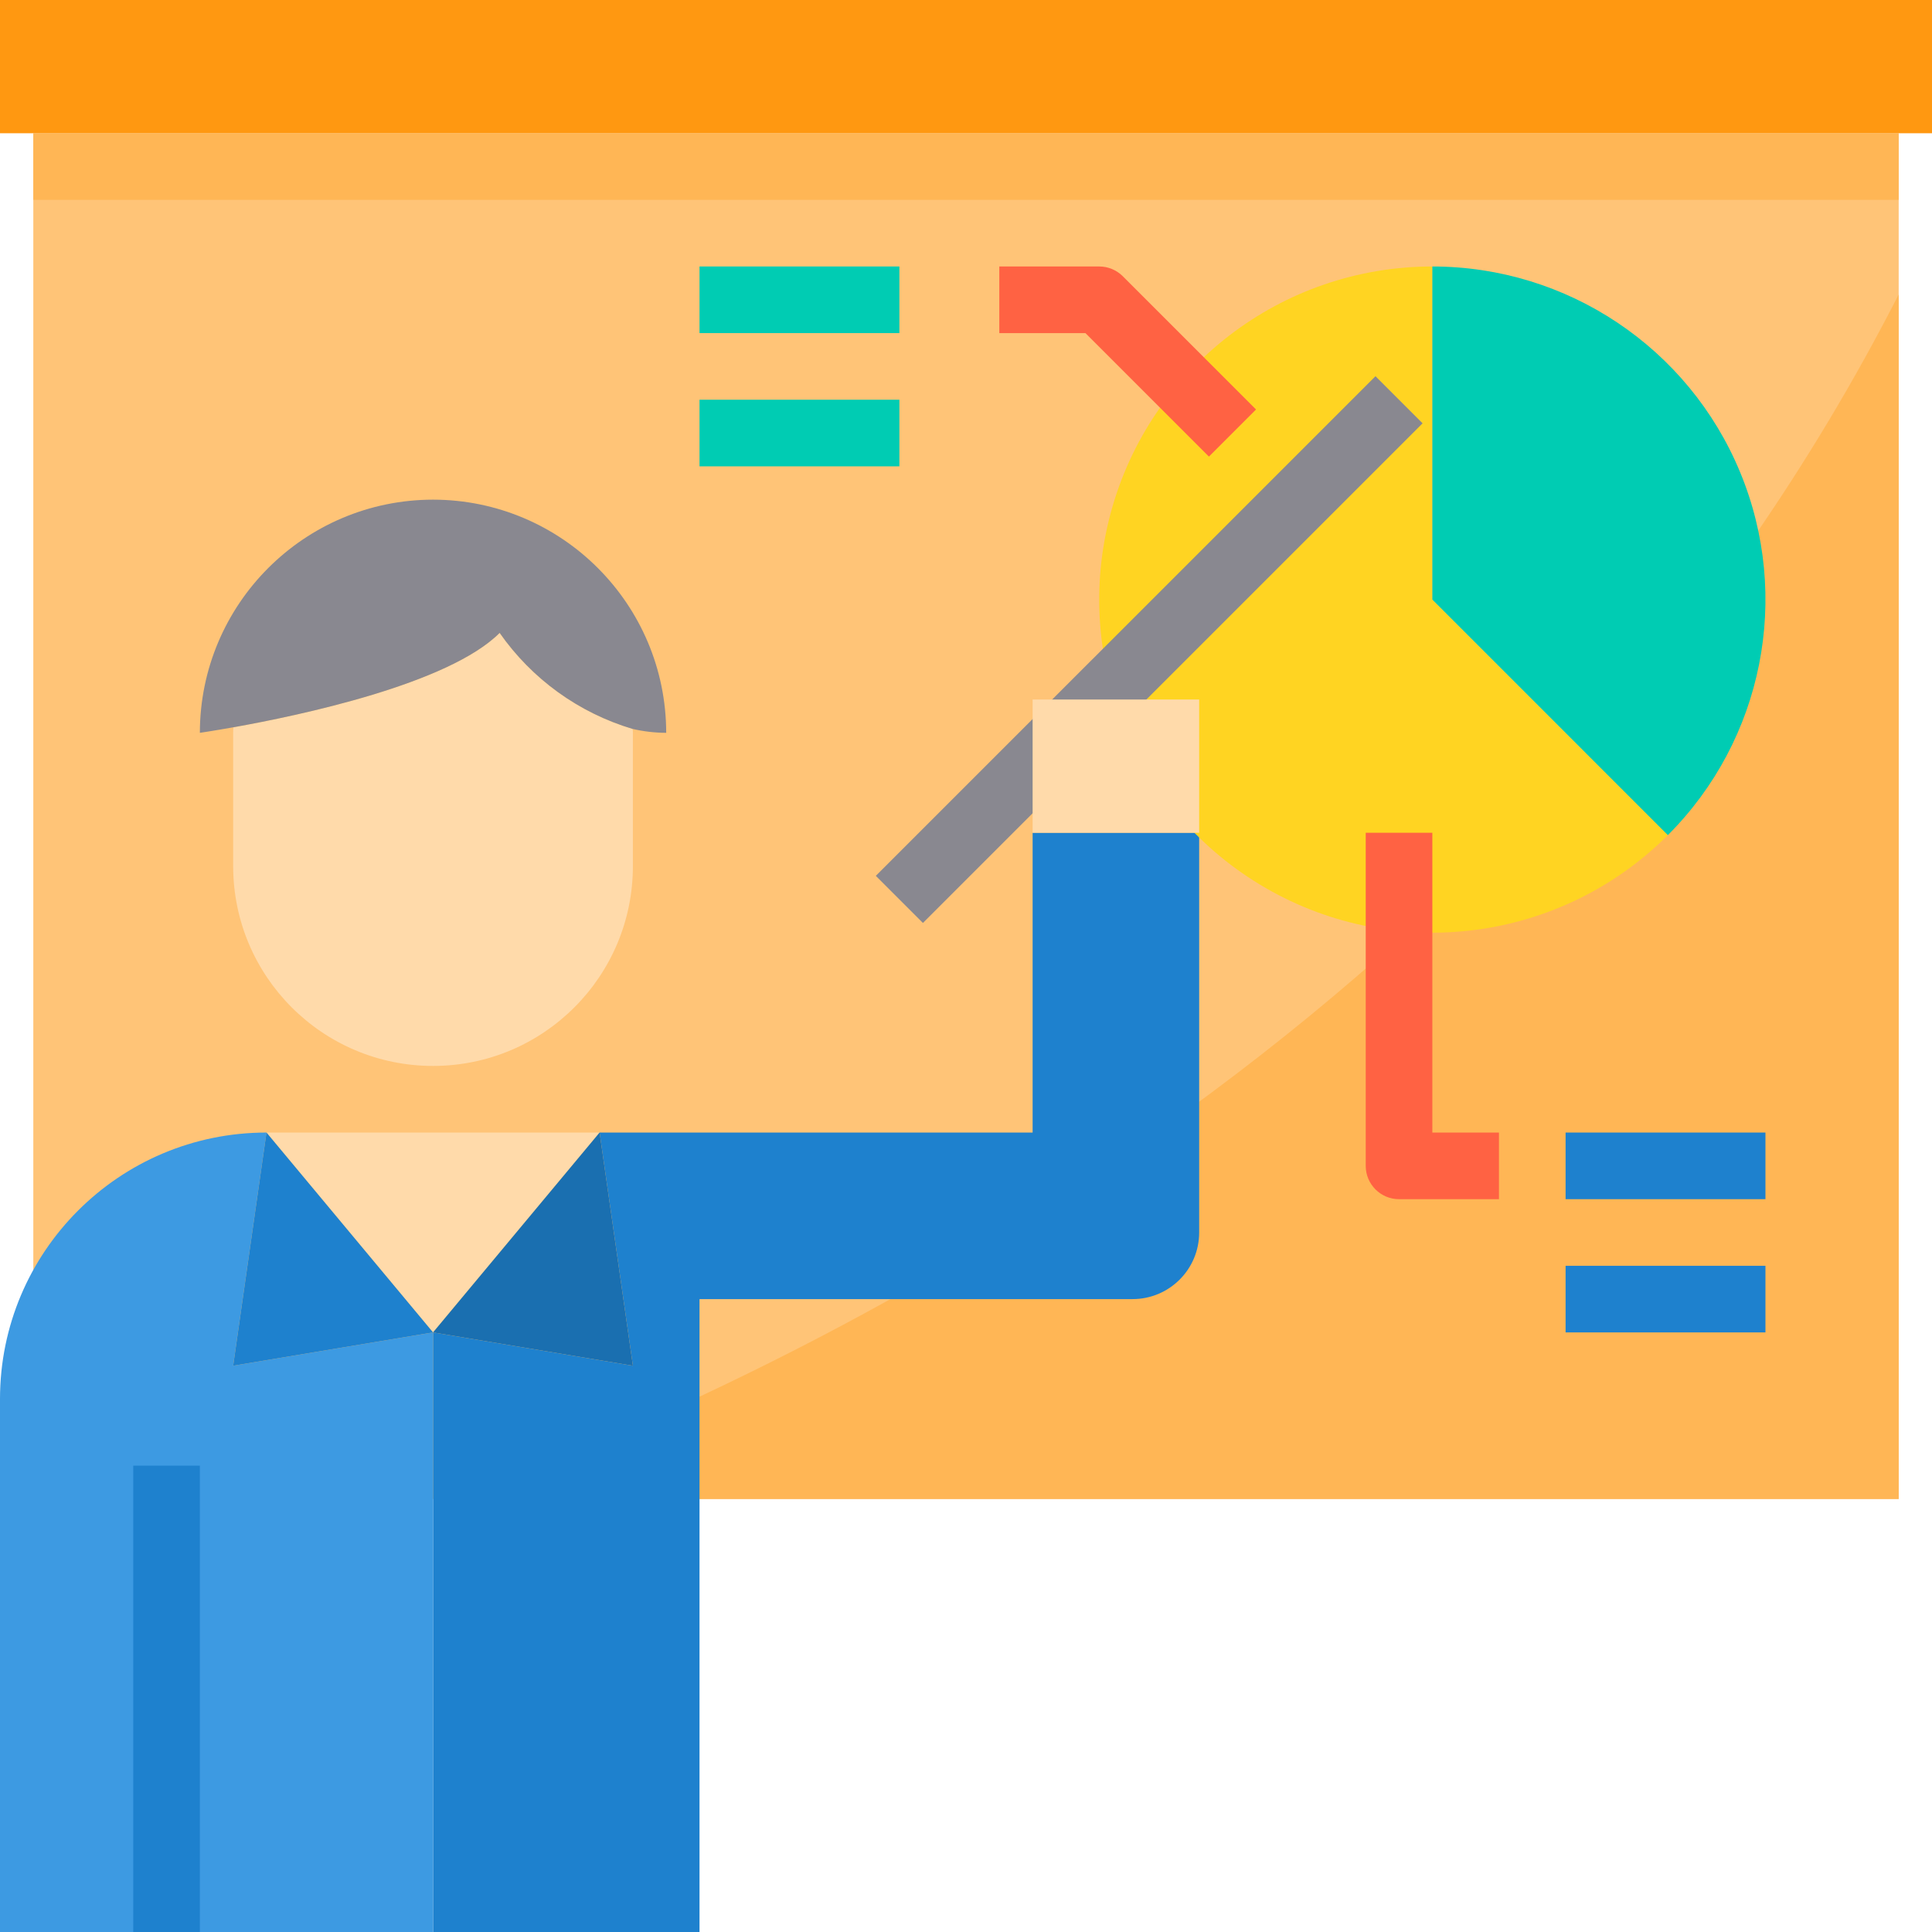 <svg height="464pt" viewBox="0 0 464 464" width="464pt" xmlns="http://www.w3.org/2000/svg"><path d="m8 32h448v328h-448zm0 0" fill="#ffc477"/><path d="m456 70.719v289.281h-346.238c105.68-39.762 261.598-123.68 346.238-289.281zm0 0" fill="#ffb655"/><path d="m120 152c-12.246 12.246-47.855 19.793-63.922 22.664-.066.441-.094.891-.078 1.336v32c0 26.508 21.492 48 48 48s48-21.492 48-48v-32c.012-.312-.016-.629-.078-.938-12.941-3.863-24.188-11.992-31.922-23.062zm0 0" fill="#ffdaaa"/><path d="m104 120c-30.914.035-55.965 25.086-56 56 0 0 3.152-.457 8.078-1.336 16.066-2.871 51.676-10.398 63.922-22.664 7.734 11.07 18.98 19.199 31.922 23.062 2.648.613 5.359.93 8.078.938-.035-30.914-25.086-55.965-56-56zm0 0" fill="#898890"/><path d="m104 320v144h64v-152h104c8.836 0 16-7.164 16-16v-96h-40v72h-104l8 56zm0 0" fill="#1e81ce"/><path d="m144 272h-80l40 48zm0 0" fill="#ffdaaa"/><path d="m56 328 8-56c-35.348 0-64 28.652-64 64v128h104v-144zm0 0" fill="#3d9ae2"/><path d="m152 328-8-56-40 48zm0 0" fill="#1a6fb0"/><path d="m104 320-40-48-8 56zm0 0" fill="#1e81ce"/><path d="m464 0h-464v32h464zm0 0" fill="#ff9811"/><path d="m344 64c-36.207 0-67.902 24.32-77.273 59.293-9.375 34.977 5.914 71.887 37.273 89.988 31.355 18.105 70.965 12.891 96.566-12.715l-56.566-56.566zm0 0" fill="#ffd422"/><path d="m344 64v80l56.566 56.566c22.883-22.879 29.727-57.289 17.344-87.18-12.383-29.895-41.555-49.387-73.91-49.387zm0 0" fill="#00ccb3"/><path d="m8 32h448v16h-448zm0 0" fill="#ffb655"/><path d="m32 352h16v112h-16zm0 0" fill="#1e81ce"/><path d="m210.344 210.348 120-119.996 11.312 11.312-120 120zm0 0" fill="#898890"/><path d="m360 288h-24c-4.418 0-8-3.582-8-8v-80h16v72h16zm0 0" fill="#ff6243"/><path d="m376 272h48v16h-48zm0 0" fill="#1e81ce"/><path d="m376 304h48v16h-48zm0 0" fill="#1e81ce"/><path d="m290.344 109.656-29.656-29.656h-20.688v-16h24c2.121 0 4.156.844 5.656 2.344l32 32zm0 0" fill="#ff6243"/><path d="m168 64h48v16h-48zm0 0" fill="#00ccb3"/><path d="m168 96h48v16h-48zm0 0" fill="#00ccb3"/><path d="m288 168h-40v32h40zm0 0" fill="#ffdaaa"/></svg>